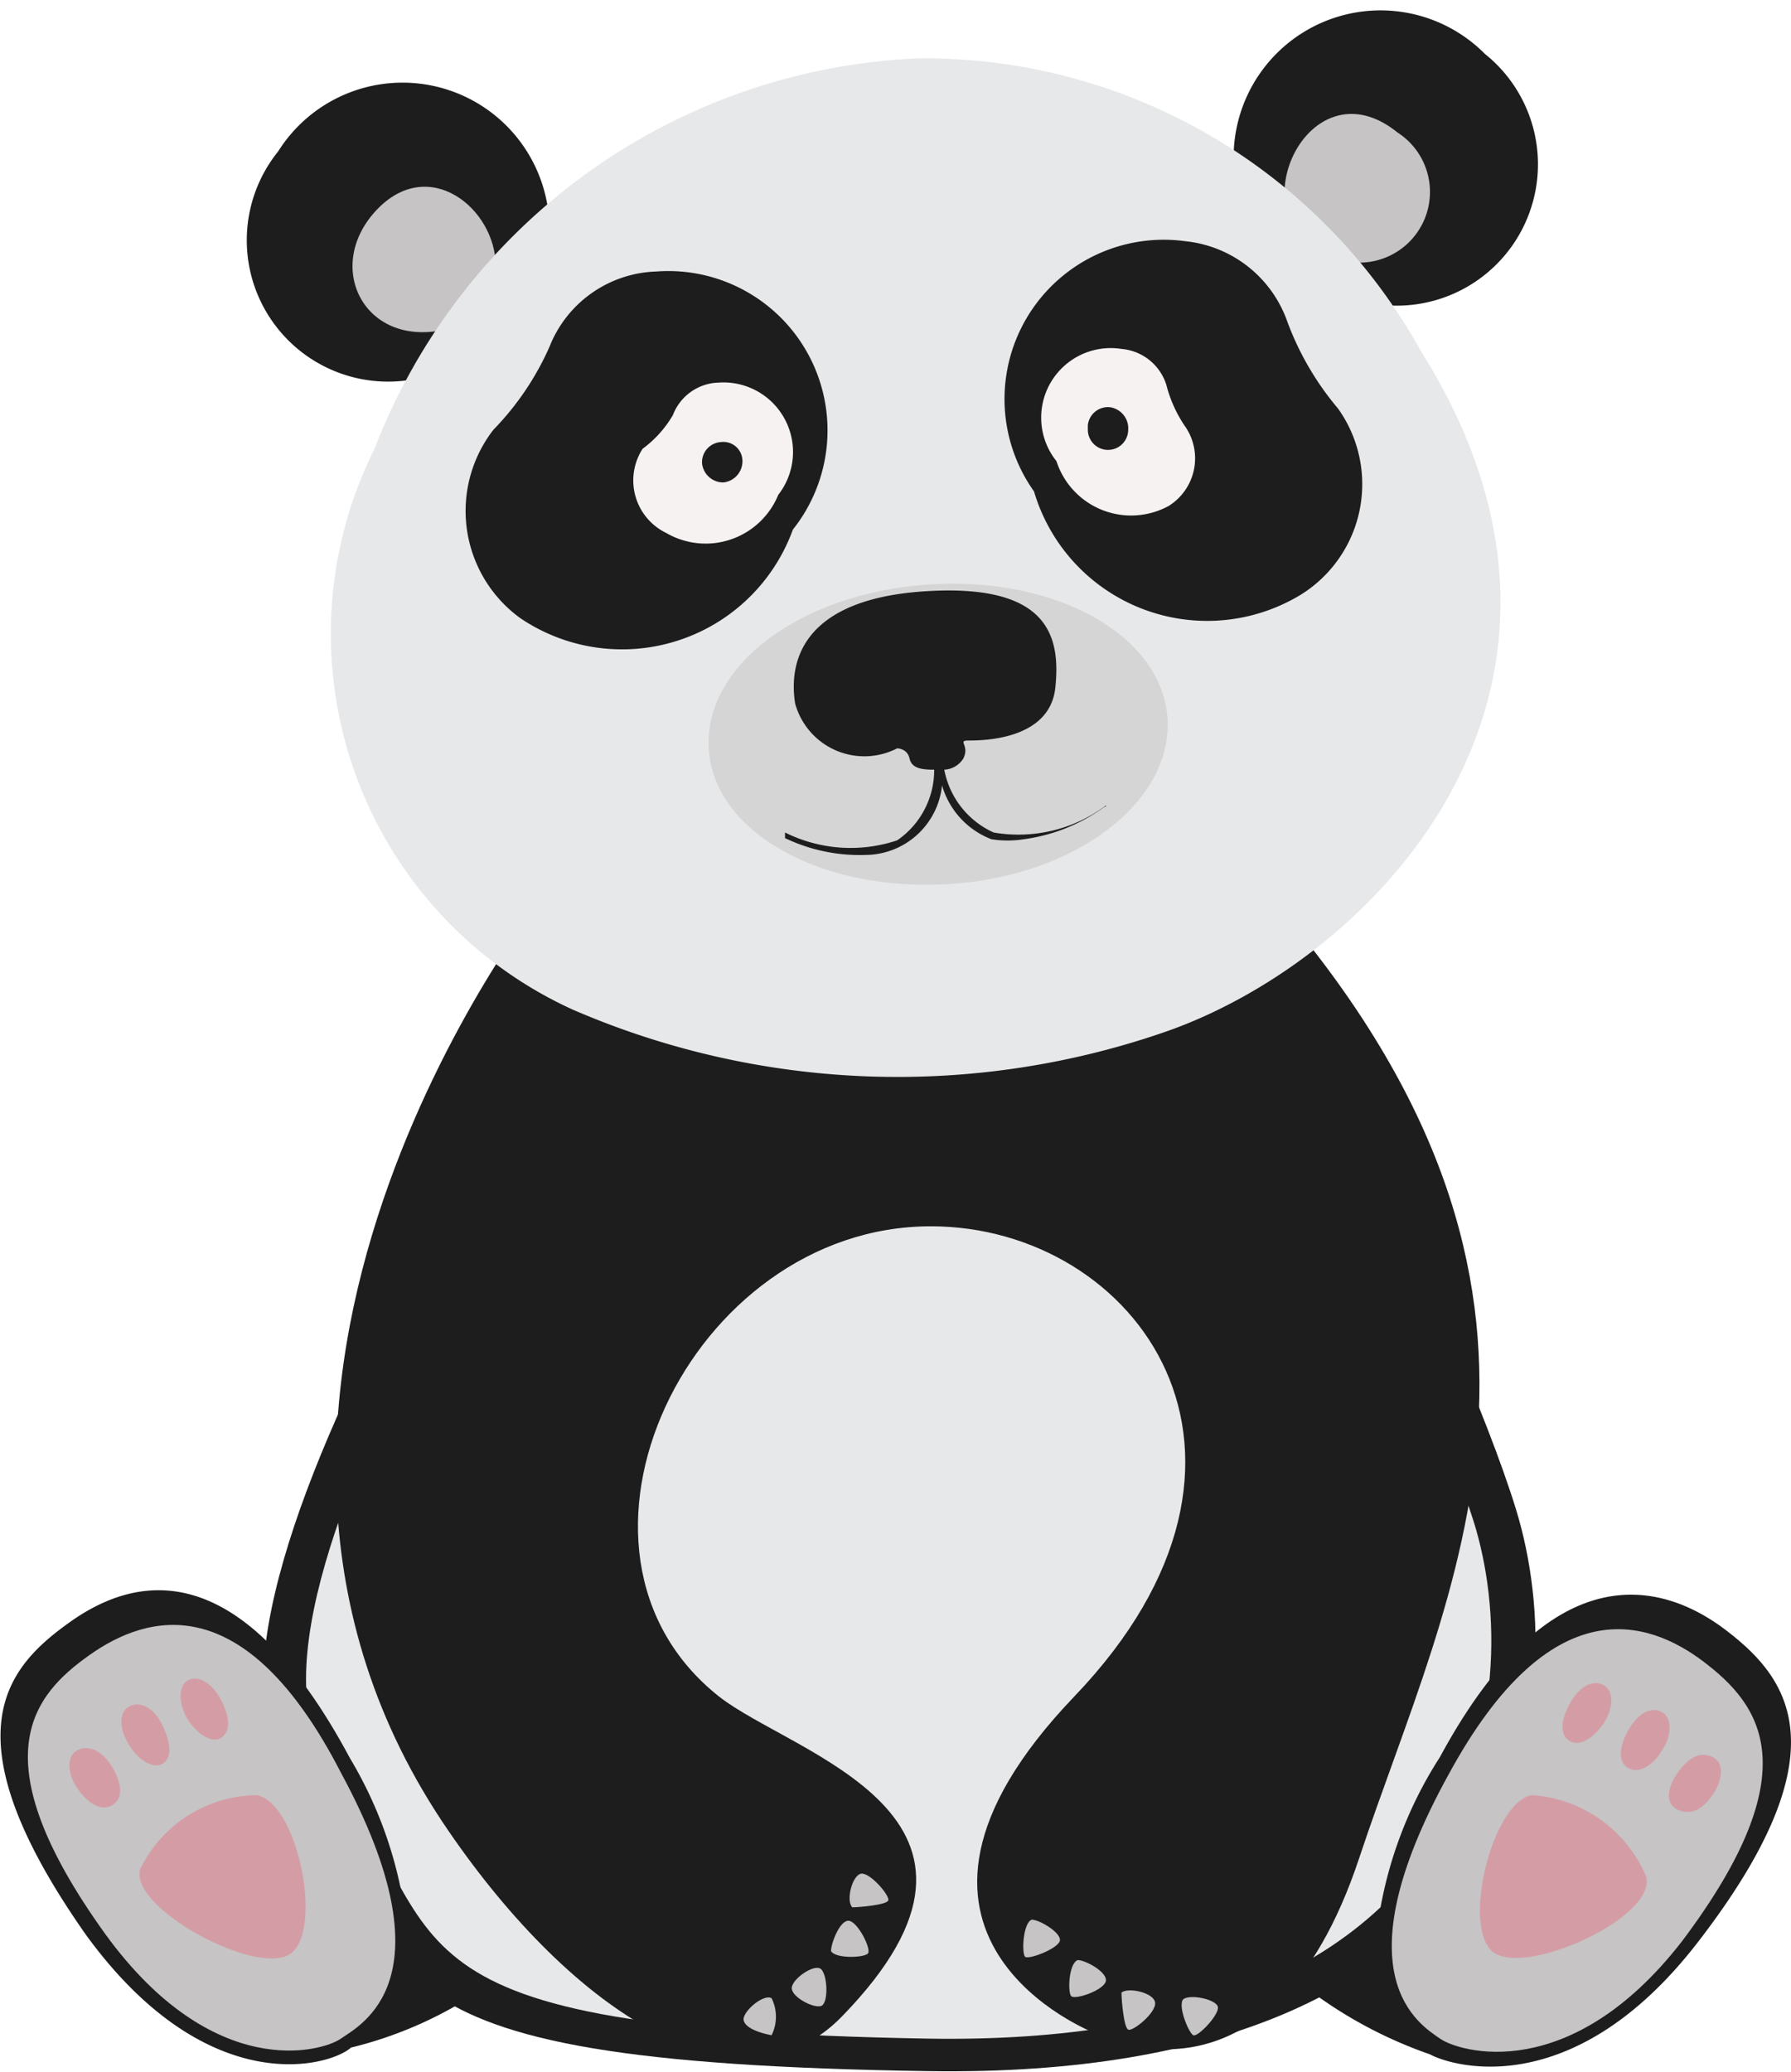<svg xmlns="http://www.w3.org/2000/svg" xmlns:xlink="http://www.w3.org/1999/xlink" viewBox="0 0 15.97 18.47"><defs><style>.cls-1{mask:url(#mask);filter:url(#luminosity-noclip-3);}.cls-2,.cls-4{mix-blend-mode:multiply;}.cls-2{fill:url(#radial-gradient);}.cls-3{mask:url(#mask-2);filter:url(#luminosity-noclip-4);}.cls-4{fill:url(#radial-gradient-2);}.cls-5{fill:#1e1d1d;}.cls-6{fill:#c6c4c4;}.cls-7{fill:#e7e8e9;}.cls-8{fill:#d6d5d5;}.cls-9{fill:#f7f2f2;}.cls-10{fill:#d49da6;}.cls-11{mask:url(#mask-3);}.cls-12{fill:url(#radial-gradient-3);}.cls-13{mask:url(#mask-4);}.cls-14{fill:url(#radial-gradient-4);}.cls-15{filter:url(#luminosity-noclip-2);}.cls-16{filter:url(#luminosity-noclip);}</style><filter id="luminosity-noclip" x="4.44" y="-8069.12" width="1.82" height="32766" filterUnits="userSpaceOnUse" color-interpolation-filters="sRGB"><feFlood flood-color="#fff" result="bg"/><feBlend in="SourceGraphic" in2="bg"/></filter><mask id="mask" x="4.44" y="-8069.12" width="1.82" height="32766" maskUnits="userSpaceOnUse"><g class="cls-16"/></mask><radialGradient id="radial-gradient" cx="5.35" cy="6.77" r="0.91" gradientUnits="userSpaceOnUse"><stop offset="0" stop-color="#b3b3b3"/><stop offset="1" stop-color="#fff"/></radialGradient><filter id="luminosity-noclip-2" x="10.45" y="-8069.12" width="1.82" height="32766" filterUnits="userSpaceOnUse" color-interpolation-filters="sRGB"><feFlood flood-color="#fff" result="bg"/><feBlend in="SourceGraphic" in2="bg"/></filter><mask id="mask-2" x="10.45" y="-8069.12" width="1.82" height="32766" maskUnits="userSpaceOnUse"><g class="cls-15"/></mask><radialGradient id="radial-gradient-2" cx="11.37" cy="6.44" r="0.91" xlink:href="#radial-gradient"/><filter id="luminosity-noclip-3" x="4.44" y="5.86" width="1.82" height="1.82" filterUnits="userSpaceOnUse" color-interpolation-filters="sRGB"><feFlood flood-color="#fff" result="bg"/><feBlend in="SourceGraphic" in2="bg"/></filter><mask id="mask-3" x="4.44" y="5.86" width="1.82" height="1.82" maskUnits="userSpaceOnUse"><g class="cls-1"><path class="cls-2" d="M6.26,6.77a.91.91,0,1,0-.91.91A.91.91,0,0,0,6.26,6.77Z"/></g></mask><radialGradient id="radial-gradient-3" cx="5.35" cy="6.77" r="0.91" gradientUnits="userSpaceOnUse"><stop offset="0" stop-color="#d49da6"/><stop offset="1" stop-color="#e7e8e9"/></radialGradient><filter id="luminosity-noclip-4" x="10.45" y="5.53" width="1.82" height="1.82" filterUnits="userSpaceOnUse" color-interpolation-filters="sRGB"><feFlood flood-color="#fff" result="bg"/><feBlend in="SourceGraphic" in2="bg"/></filter><mask id="mask-4" x="10.45" y="5.53" width="1.82" height="1.82" maskUnits="userSpaceOnUse"><g class="cls-3"><circle class="cls-4" cx="11.37" cy="6.44" r="0.91"/></g></mask><radialGradient id="radial-gradient-4" cx="11.37" cy="6.44" r="0.91" xlink:href="#radial-gradient-3"/></defs><g id="Layer_2" data-name="Layer 2"><g id="Layer_2-2" data-name="Layer 2"><path class="cls-5" d="M4.89,1.89a1.31,1.31,0,0,0-2.41-.54A1.26,1.26,0,0,0,4,3.28,2.56,2.56,0,0,0,4.89,1.89Z"/><path class="cls-6" d="M4.42,2.37c0-.51-.6-1-1.07-.49S3.26,3.12,4,2.93C4.58,2.79,4.42,2.54,4.42,2.37Z"/><path class="cls-5" d="M11,1.41A1.31,1.31,0,0,1,13.24.48,1.26,1.26,0,0,1,12,2.64,2.62,2.62,0,0,1,11,1.41Z"/><path class="cls-6" d="M11.46,1.82c-.07-.5.43-1.1,1-.64a.63.63,0,0,1-.5,1.14C11.37,2.26,11.48,2,11.46,1.82Z"/><path class="cls-5" d="M5.63,8.12s-4.28,6-3.07,7.71.33,2.55,5.72,2.63,5.76-3.3,5.24-5-2.58-5.75-2.58-5.75Z"/><path class="cls-7" d="M5.8,8.53s-4,5.61-2.87,7.19.32,2.36,5.33,2.45,5.36-3.08,4.88-4.61-2.4-5.36-2.4-5.36Z"/><path class="cls-5" d="M4.83,8S1.33,12.44,4,16.32c1.11,1.62,2.6,2.59,3.51,1.65,1.74-1.79-.44-2.33-1.1-2.85-1.64-1.3-.26-4.19,1.89-4.19,1.84,0,3.33,2.05,1.28,4.19s.18,3,.18,3,1.56.85,2.36-1.56,2.28-5-.76-8.52Z"/><path class="cls-7" d="M5.11,9A3.68,3.68,0,0,1,3.34,4,5.44,5.44,0,0,1,8.2.52a5.06,5.06,0,0,1,4.47,2.61c1.89,3-.39,5.4-2.26,6.06A7.29,7.29,0,0,1,5.11,9Z"/><path class="cls-8" d="M10.41,6.4c-.05-.74-1-1.27-2.14-1.19s-2,.73-1.95,1.47,1,1.27,2.14,1.2S10.46,7.14,10.41,6.4Z"/><path class="cls-5" d="M9.86,7.18a0,0,0,0,0,0,0,1.3,1.3,0,0,1-1,.24.77.77,0,0,1-.44-.56.21.21,0,0,0,.17-.1c.06-.12-.06-.16.05-.16s.72,0,.77-.47-.07-.93-1.16-.86-1.22.62-1.16,1A.64.64,0,0,0,8,6.67s.09,0,.11.09.11.1.22.1A.76.76,0,0,1,8,7.49a1.31,1.31,0,0,1-1-.07s0,0,0,0,0,0,0,.05a1.54,1.54,0,0,0,.72.15A.69.69,0,0,0,8.4,7a.73.73,0,0,0,.44.48.92.92,0,0,0,.29,0,1.57,1.57,0,0,0,.72-.29S9.87,7.19,9.86,7.18Z"/><path class="cls-5" d="M4.9,3.09a1.06,1.06,0,0,1,.95-.67,1.42,1.42,0,0,1,1.22,2.3,1.62,1.62,0,0,1-2.43.79A1.18,1.18,0,0,1,4.4,3.83,2.52,2.52,0,0,0,4.9,3.09Z"/><path class="cls-9" d="M6,3.7a.45.45,0,0,1,.41-.29.62.62,0,0,1,.53,1,.7.7,0,0,1-1,.34A.52.52,0,0,1,5.73,4,1,1,0,0,0,6,3.7Z"/><path class="cls-5" d="M6.62,4.1a.17.17,0,0,0-.19-.16.18.18,0,0,0-.17.19.19.19,0,0,0,.19.17A.19.19,0,0,0,6.62,4.1Z"/><path class="cls-5" d="M11.48,2.87a1.08,1.08,0,0,0-.91-.72A1.42,1.42,0,0,0,9.22,4.38a1.61,1.61,0,0,0,2.38.92,1.16,1.16,0,0,0,.33-1.66A2.59,2.59,0,0,1,11.48,2.87Z"/><path class="cls-9" d="M10.4,3.43a.46.46,0,0,0-.4-.32.62.62,0,0,0-.58,1,.7.7,0,0,0,1,.4.5.5,0,0,0,.14-.72A1.17,1.17,0,0,1,10.4,3.43Z"/><path class="cls-5" d="M9.7,3.79a.18.18,0,0,1,.2-.16.19.19,0,0,1,.16.2.18.18,0,0,1-.36,0Z"/><path class="cls-5" d="M4.3,17.73l-.66-.41a3.72,3.72,0,0,0-.52-1.65c-1-1.87-1.94-1.61-2.5-1.21s-1.11,1,.15,2.79c1.08,1.48,2.17,1.17,2.36,1l0,0A3.58,3.58,0,0,0,4.3,17.73Z"/><path class="cls-6" d="M.8,14.75c.51-.36,1.38-.62,2.24,1.05,1,1.85.17,2.25,0,2.37s-1.14.39-2.1-.93C-.19,15.67.29,15.11.8,14.75Z"/><path class="cls-10" d="M1.15,15.55c-.09-.14-.09-.29,0-.34s.22,0,.3.17.08.29,0,.34S1.23,15.69,1.15,15.55Z"/><path class="cls-10" d="M1.67,15.32c-.08-.14-.08-.29,0-.34s.21,0,.3.17.08.29,0,.34S1.76,15.46,1.67,15.32Z"/><path class="cls-10" d="M.69,15.94c-.09-.13-.1-.29,0-.34s.22,0,.31.15.1.28,0,.34S.78,16.07.69,15.94Z"/><path class="cls-10" d="M2.29,16c.37.07.6,1.23.29,1.42S1.15,17,1.25,16.66A1.17,1.17,0,0,1,2.29,16Z"/><path class="cls-5" d="M11.6,17.68l.67-.4a3.7,3.7,0,0,1,.57-1.62c1-1.85,2-1.55,2.55-1.13s1.07,1.07-.25,2.78c-1.12,1.45-2.21,1.1-2.39,1l0,0A3.93,3.93,0,0,1,11.6,17.68Z"/><path class="cls-6" d="M15.19,14.81c-.49-.37-1.36-.67-2.27,1-1,1.81-.25,2.24-.08,2.36S14,18.59,15,17.3C16.15,15.77,15.69,15.19,15.19,14.81Z"/><path class="cls-10" d="M14.82,15.6c.09-.13.09-.29,0-.34s-.21,0-.3.16-.09.29,0,.34S14.74,15.74,14.82,15.6Z"/><path class="cls-10" d="M14.3,15.36c.09-.14.09-.29,0-.34s-.21,0-.3.16-.09.29,0,.34S14.21,15.49,14.3,15.36Z"/><path class="cls-10" d="M15.27,16c.09-.13.11-.29,0-.34s-.21,0-.31.14-.11.28,0,.33S15.17,16.14,15.27,16Z"/><path class="cls-10" d="M13.66,16c-.36.06-.64,1.22-.33,1.41s1.43-.32,1.35-.68A1.19,1.19,0,0,0,13.66,16Z"/><path class="cls-6" d="M9.61,17.47c.07,0,.27.11.25.19s-.28.17-.31.13S9.53,17.5,9.61,17.47Z"/><path class="cls-6" d="M9.2,17.11c.07,0,.27.12.25.19s-.28.17-.31.14S9.12,17.14,9.2,17.11Z"/><path class="cls-6" d="M7.6,17c-.06-.06,0-.29.08-.3s.26.2.24.24S7.65,17,7.6,17Z"/><path class="cls-6" d="M7.06,17.72c0-.08.2-.22.26-.17s.07.31,0,.33S7.06,17.8,7.06,17.72Z"/><path class="cls-6" d="M6.63,18c0-.08.18-.23.25-.19a.37.37,0,0,1,0,.33S6.64,18.1,6.63,18Z"/><path class="cls-6" d="M7.41,17.39c0-.07.08-.28.16-.27s.2.25.17.29S7.45,17.46,7.41,17.39Z"/><path class="cls-6" d="M10,17.76c.06-.05.29,0,.3.09s-.2.26-.24.24S10,17.82,10,17.76Z"/><path class="cls-6" d="M10.55,17.82c.06-.05.3,0,.31.07s-.18.27-.22.25S10.5,17.88,10.55,17.82Z"/><g class="cls-11"><path class="cls-12" d="M6.26,6.77a.91.91,0,1,0-.91.91A.91.91,0,0,0,6.26,6.77Z"/></g><g class="cls-13"><circle class="cls-14" cx="11.37" cy="6.44" r="0.91"/></g></g></g></svg>